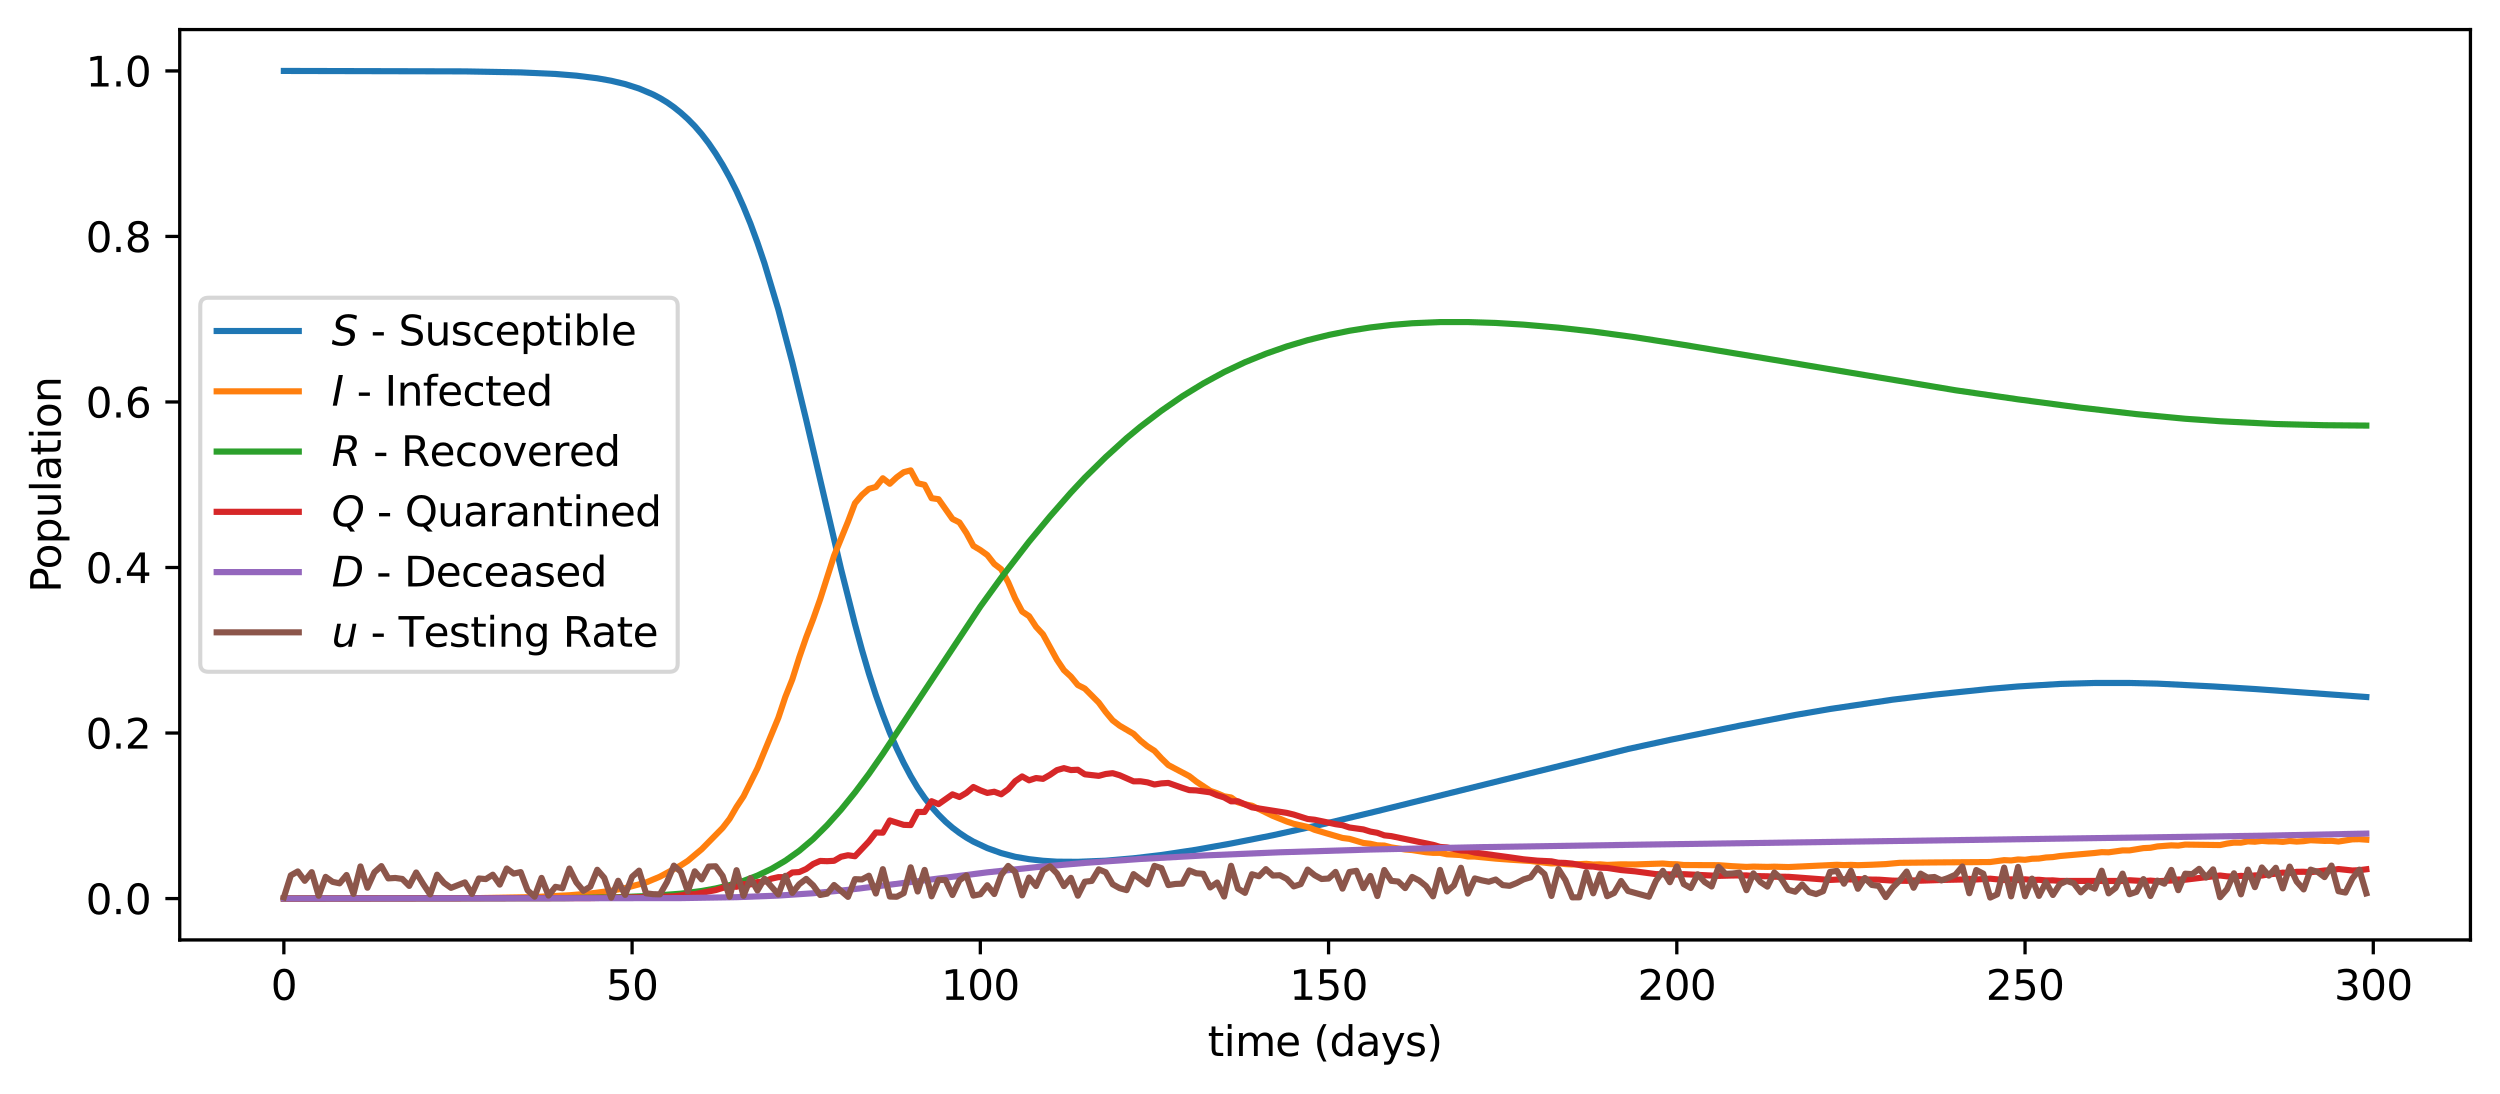 <?xml version="1.0" encoding="utf-8" standalone="no"?>
<!DOCTYPE svg PUBLIC "-//W3C//DTD SVG 1.1//EN"
  "http://www.w3.org/Graphics/SVG/1.1/DTD/svg11.dtd">
<svg xmlns:xlink="http://www.w3.org/1999/xlink" width="608.981pt" height="266.516pt" viewBox="0 0 608.981 266.516" xmlns="http://www.w3.org/2000/svg" version="1.1">
 <defs>
  <style type="text/css">*{stroke-linejoin: round; stroke-linecap: butt}</style>
 </defs>
 <g id="figure_1">
  <g id="patch_1">
   <path d="M 0 266.516 
L 608.981 266.516 
L 608.981 0 
L 0 0 
z
" style="fill: #ffffff"/>
  </g>
  <g id="axes_1">
   <g id="patch_2">
    <path d="M 43.781 228.96 
L 601.781 228.96 
L 601.781 7.2 
L 43.781 7.2 
z
" style="fill: #ffffff"/>
   </g>
   <g id="matplotlib.axis_1">
    <g id="xtick_1">
     <g id="line2d_1">
      <defs>
       <path id="m720623f89d" d="M 0 0 
L 0 3.5 
" style="stroke: #000000; stroke-width: 0.8"/>
      </defs>
      <g>
       <use xlink:href="#m720623f89d" x="69.145" y="228.96" style="stroke: #000000; stroke-width: 0.8"/>
      </g>
     </g>
     <g id="text_1">
      <!-- 0 -->
      <g transform="translate(65.964 243.558) scale(0.1 -0.1)">
       <defs>
        <path id="DejaVuSans-30" d="M 2034 4250 
Q 1547 4250 1301 3770 
Q 1056 3291 1056 2328 
Q 1056 1369 1301 889 
Q 1547 409 2034 409 
Q 2525 409 2770 889 
Q 3016 1369 3016 2328 
Q 3016 3291 2770 3770 
Q 2525 4250 2034 4250 
z
M 2034 4750 
Q 2819 4750 3233 4129 
Q 3647 3509 3647 2328 
Q 3647 1150 3233 529 
Q 2819 -91 2034 -91 
Q 1250 -91 836 529 
Q 422 1150 422 2328 
Q 422 3509 836 4129 
Q 1250 4750 2034 4750 
z
" transform="scale(0.016)"/>
       </defs>
       <use xlink:href="#DejaVuSans-30"/>
      </g>
     </g>
    </g>
    <g id="xtick_2">
     <g id="line2d_2">
      <g>
       <use xlink:href="#m720623f89d" x="153.973" y="228.96" style="stroke: #000000; stroke-width: 0.8"/>
      </g>
     </g>
     <g id="text_2">
      <!-- 50 -->
      <g transform="translate(147.611 243.558) scale(0.1 -0.1)">
       <defs>
        <path id="DejaVuSans-35" d="M 691 4666 
L 3169 4666 
L 3169 4134 
L 1269 4134 
L 1269 2991 
Q 1406 3038 1543 3061 
Q 1681 3084 1819 3084 
Q 2600 3084 3056 2656 
Q 3513 2228 3513 1497 
Q 3513 744 3044 326 
Q 2575 -91 1722 -91 
Q 1428 -91 1123 -41 
Q 819 9 494 109 
L 494 744 
Q 775 591 1075 516 
Q 1375 441 1709 441 
Q 2250 441 2565 725 
Q 2881 1009 2881 1497 
Q 2881 1984 2565 2268 
Q 2250 2553 1709 2553 
Q 1456 2553 1204 2497 
Q 953 2441 691 2322 
L 691 4666 
z
" transform="scale(0.016)"/>
       </defs>
       <use xlink:href="#DejaVuSans-35"/>
       <use xlink:href="#DejaVuSans-30" x="63.623"/>
      </g>
     </g>
    </g>
    <g id="xtick_3">
     <g id="line2d_3">
      <g>
       <use xlink:href="#m720623f89d" x="238.801" y="228.96" style="stroke: #000000; stroke-width: 0.8"/>
      </g>
     </g>
     <g id="text_3">
      <!-- 100 -->
      <g transform="translate(229.258 243.558) scale(0.1 -0.1)">
       <defs>
        <path id="DejaVuSans-31" d="M 794 531 
L 1825 531 
L 1825 4091 
L 703 3866 
L 703 4441 
L 1819 4666 
L 2450 4666 
L 2450 531 
L 3481 531 
L 3481 0 
L 794 0 
L 794 531 
z
" transform="scale(0.016)"/>
       </defs>
       <use xlink:href="#DejaVuSans-31"/>
       <use xlink:href="#DejaVuSans-30" x="63.623"/>
       <use xlink:href="#DejaVuSans-30" x="127.246"/>
      </g>
     </g>
    </g>
    <g id="xtick_4">
     <g id="line2d_4">
      <g>
       <use xlink:href="#m720623f89d" x="323.63" y="228.96" style="stroke: #000000; stroke-width: 0.8"/>
      </g>
     </g>
     <g id="text_4">
      <!-- 150 -->
      <g transform="translate(314.086 243.558) scale(0.1 -0.1)">
       <use xlink:href="#DejaVuSans-31"/>
       <use xlink:href="#DejaVuSans-35" x="63.623"/>
       <use xlink:href="#DejaVuSans-30" x="127.246"/>
      </g>
     </g>
    </g>
    <g id="xtick_5">
     <g id="line2d_5">
      <g>
       <use xlink:href="#m720623f89d" x="408.458" y="228.96" style="stroke: #000000; stroke-width: 0.8"/>
      </g>
     </g>
     <g id="text_5">
      <!-- 200 -->
      <g transform="translate(398.914 243.558) scale(0.1 -0.1)">
       <defs>
        <path id="DejaVuSans-32" d="M 1228 531 
L 3431 531 
L 3431 0 
L 469 0 
L 469 531 
Q 828 903 1448 1529 
Q 2069 2156 2228 2338 
Q 2531 2678 2651 2914 
Q 2772 3150 2772 3378 
Q 2772 3750 2511 3984 
Q 2250 4219 1831 4219 
Q 1534 4219 1204 4116 
Q 875 4013 500 3803 
L 500 4441 
Q 881 4594 1212 4672 
Q 1544 4750 1819 4750 
Q 2544 4750 2975 4387 
Q 3406 4025 3406 3419 
Q 3406 3131 3298 2873 
Q 3191 2616 2906 2266 
Q 2828 2175 2409 1742 
Q 1991 1309 1228 531 
z
" transform="scale(0.016)"/>
       </defs>
       <use xlink:href="#DejaVuSans-32"/>
       <use xlink:href="#DejaVuSans-30" x="63.623"/>
       <use xlink:href="#DejaVuSans-30" x="127.246"/>
      </g>
     </g>
    </g>
    <g id="xtick_6">
     <g id="line2d_6">
      <g>
       <use xlink:href="#m720623f89d" x="493.286" y="228.96" style="stroke: #000000; stroke-width: 0.8"/>
      </g>
     </g>
     <g id="text_6">
      <!-- 250 -->
      <g transform="translate(483.742 243.558) scale(0.1 -0.1)">
       <use xlink:href="#DejaVuSans-32"/>
       <use xlink:href="#DejaVuSans-35" x="63.623"/>
       <use xlink:href="#DejaVuSans-30" x="127.246"/>
      </g>
     </g>
    </g>
    <g id="xtick_7">
     <g id="line2d_7">
      <g>
       <use xlink:href="#m720623f89d" x="578.114" y="228.96" style="stroke: #000000; stroke-width: 0.8"/>
      </g>
     </g>
     <g id="text_7">
      <!-- 300 -->
      <g transform="translate(568.57 243.558) scale(0.1 -0.1)">
       <defs>
        <path id="DejaVuSans-33" d="M 2597 2516 
Q 3050 2419 3304 2112 
Q 3559 1806 3559 1356 
Q 3559 666 3084 287 
Q 2609 -91 1734 -91 
Q 1441 -91 1130 -33 
Q 819 25 488 141 
L 488 750 
Q 750 597 1062 519 
Q 1375 441 1716 441 
Q 2309 441 2620 675 
Q 2931 909 2931 1356 
Q 2931 1769 2642 2001 
Q 2353 2234 1838 2234 
L 1294 2234 
L 1294 2753 
L 1863 2753 
Q 2328 2753 2575 2939 
Q 2822 3125 2822 3475 
Q 2822 3834 2567 4026 
Q 2313 4219 1838 4219 
Q 1578 4219 1281 4162 
Q 984 4106 628 3988 
L 628 4550 
Q 988 4650 1302 4700 
Q 1616 4750 1894 4750 
Q 2613 4750 3031 4423 
Q 3450 4097 3450 3541 
Q 3450 3153 3228 2886 
Q 3006 2619 2597 2516 
z
" transform="scale(0.016)"/>
       </defs>
       <use xlink:href="#DejaVuSans-33"/>
       <use xlink:href="#DejaVuSans-30" x="63.623"/>
       <use xlink:href="#DejaVuSans-30" x="127.246"/>
      </g>
     </g>
    </g>
    <g id="text_8">
     <!-- time (days) -->
     <g transform="translate(294.192 257.237) scale(0.1 -0.1)">
      <defs>
       <path id="DejaVuSans-74" d="M 1172 4494 
L 1172 3500 
L 2356 3500 
L 2356 3053 
L 1172 3053 
L 1172 1153 
Q 1172 725 1289 603 
Q 1406 481 1766 481 
L 2356 481 
L 2356 0 
L 1766 0 
Q 1100 0 847 248 
Q 594 497 594 1153 
L 594 3053 
L 172 3053 
L 172 3500 
L 594 3500 
L 594 4494 
L 1172 4494 
z
" transform="scale(0.016)"/>
       <path id="DejaVuSans-69" d="M 603 3500 
L 1178 3500 
L 1178 0 
L 603 0 
L 603 3500 
z
M 603 4863 
L 1178 4863 
L 1178 4134 
L 603 4134 
L 603 4863 
z
" transform="scale(0.016)"/>
       <path id="DejaVuSans-6d" d="M 3328 2828 
Q 3544 3216 3844 3400 
Q 4144 3584 4550 3584 
Q 5097 3584 5394 3201 
Q 5691 2819 5691 2113 
L 5691 0 
L 5113 0 
L 5113 2094 
Q 5113 2597 4934 2840 
Q 4756 3084 4391 3084 
Q 3944 3084 3684 2787 
Q 3425 2491 3425 1978 
L 3425 0 
L 2847 0 
L 2847 2094 
Q 2847 2600 2669 2842 
Q 2491 3084 2119 3084 
Q 1678 3084 1418 2786 
Q 1159 2488 1159 1978 
L 1159 0 
L 581 0 
L 581 3500 
L 1159 3500 
L 1159 2956 
Q 1356 3278 1631 3431 
Q 1906 3584 2284 3584 
Q 2666 3584 2933 3390 
Q 3200 3197 3328 2828 
z
" transform="scale(0.016)"/>
       <path id="DejaVuSans-65" d="M 3597 1894 
L 3597 1613 
L 953 1613 
Q 991 1019 1311 708 
Q 1631 397 2203 397 
Q 2534 397 2845 478 
Q 3156 559 3463 722 
L 3463 178 
Q 3153 47 2828 -22 
Q 2503 -91 2169 -91 
Q 1331 -91 842 396 
Q 353 884 353 1716 
Q 353 2575 817 3079 
Q 1281 3584 2069 3584 
Q 2775 3584 3186 3129 
Q 3597 2675 3597 1894 
z
M 3022 2063 
Q 3016 2534 2758 2815 
Q 2500 3097 2075 3097 
Q 1594 3097 1305 2825 
Q 1016 2553 972 2059 
L 3022 2063 
z
" transform="scale(0.016)"/>
       <path id="DejaVuSans-20" transform="scale(0.016)"/>
       <path id="DejaVuSans-28" d="M 1984 4856 
Q 1566 4138 1362 3434 
Q 1159 2731 1159 2009 
Q 1159 1288 1364 580 
Q 1569 -128 1984 -844 
L 1484 -844 
Q 1016 -109 783 600 
Q 550 1309 550 2009 
Q 550 2706 781 3412 
Q 1013 4119 1484 4856 
L 1984 4856 
z
" transform="scale(0.016)"/>
       <path id="DejaVuSans-64" d="M 2906 2969 
L 2906 4863 
L 3481 4863 
L 3481 0 
L 2906 0 
L 2906 525 
Q 2725 213 2448 61 
Q 2172 -91 1784 -91 
Q 1150 -91 751 415 
Q 353 922 353 1747 
Q 353 2572 751 3078 
Q 1150 3584 1784 3584 
Q 2172 3584 2448 3432 
Q 2725 3281 2906 2969 
z
M 947 1747 
Q 947 1113 1208 752 
Q 1469 391 1925 391 
Q 2381 391 2643 752 
Q 2906 1113 2906 1747 
Q 2906 2381 2643 2742 
Q 2381 3103 1925 3103 
Q 1469 3103 1208 2742 
Q 947 2381 947 1747 
z
" transform="scale(0.016)"/>
       <path id="DejaVuSans-61" d="M 2194 1759 
Q 1497 1759 1228 1600 
Q 959 1441 959 1056 
Q 959 750 1161 570 
Q 1363 391 1709 391 
Q 2188 391 2477 730 
Q 2766 1069 2766 1631 
L 2766 1759 
L 2194 1759 
z
M 3341 1997 
L 3341 0 
L 2766 0 
L 2766 531 
Q 2569 213 2275 61 
Q 1981 -91 1556 -91 
Q 1019 -91 701 211 
Q 384 513 384 1019 
Q 384 1609 779 1909 
Q 1175 2209 1959 2209 
L 2766 2209 
L 2766 2266 
Q 2766 2663 2505 2880 
Q 2244 3097 1772 3097 
Q 1472 3097 1187 3025 
Q 903 2953 641 2809 
L 641 3341 
Q 956 3463 1253 3523 
Q 1550 3584 1831 3584 
Q 2591 3584 2966 3190 
Q 3341 2797 3341 1997 
z
" transform="scale(0.016)"/>
       <path id="DejaVuSans-79" d="M 2059 -325 
Q 1816 -950 1584 -1140 
Q 1353 -1331 966 -1331 
L 506 -1331 
L 506 -850 
L 844 -850 
Q 1081 -850 1212 -737 
Q 1344 -625 1503 -206 
L 1606 56 
L 191 3500 
L 800 3500 
L 1894 763 
L 2988 3500 
L 3597 3500 
L 2059 -325 
z
" transform="scale(0.016)"/>
       <path id="DejaVuSans-73" d="M 2834 3397 
L 2834 2853 
Q 2591 2978 2328 3040 
Q 2066 3103 1784 3103 
Q 1356 3103 1142 2972 
Q 928 2841 928 2578 
Q 928 2378 1081 2264 
Q 1234 2150 1697 2047 
L 1894 2003 
Q 2506 1872 2764 1633 
Q 3022 1394 3022 966 
Q 3022 478 2636 193 
Q 2250 -91 1575 -91 
Q 1294 -91 989 -36 
Q 684 19 347 128 
L 347 722 
Q 666 556 975 473 
Q 1284 391 1588 391 
Q 1994 391 2212 530 
Q 2431 669 2431 922 
Q 2431 1156 2273 1281 
Q 2116 1406 1581 1522 
L 1381 1569 
Q 847 1681 609 1914 
Q 372 2147 372 2553 
Q 372 3047 722 3315 
Q 1072 3584 1716 3584 
Q 2034 3584 2315 3537 
Q 2597 3491 2834 3397 
z
" transform="scale(0.016)"/>
       <path id="DejaVuSans-29" d="M 513 4856 
L 1013 4856 
Q 1481 4119 1714 3412 
Q 1947 2706 1947 2009 
Q 1947 1309 1714 600 
Q 1481 -109 1013 -844 
L 513 -844 
Q 928 -128 1133 580 
Q 1338 1288 1338 2009 
Q 1338 2731 1133 3434 
Q 928 4138 513 4856 
z
" transform="scale(0.016)"/>
      </defs>
      <use xlink:href="#DejaVuSans-74"/>
      <use xlink:href="#DejaVuSans-69" x="39.209"/>
      <use xlink:href="#DejaVuSans-6d" x="66.992"/>
      <use xlink:href="#DejaVuSans-65" x="164.404"/>
      <use xlink:href="#DejaVuSans-20" x="225.928"/>
      <use xlink:href="#DejaVuSans-28" x="257.715"/>
      <use xlink:href="#DejaVuSans-64" x="296.729"/>
      <use xlink:href="#DejaVuSans-61" x="360.205"/>
      <use xlink:href="#DejaVuSans-79" x="421.484"/>
      <use xlink:href="#DejaVuSans-73" x="480.664"/>
      <use xlink:href="#DejaVuSans-29" x="532.764"/>
     </g>
    </g>
   </g>
   <g id="matplotlib.axis_2">
    <g id="ytick_1">
     <g id="line2d_8">
      <defs>
       <path id="me9753eeb83" d="M 0 0 
L -3.5 0 
" style="stroke: #000000; stroke-width: 0.8"/>
      </defs>
      <g>
       <use xlink:href="#me9753eeb83" x="43.781" y="218.88" style="stroke: #000000; stroke-width: 0.8"/>
      </g>
     </g>
     <g id="text_9">
      <!-- 0.0 -->
      <g transform="translate(20.878 222.679) scale(0.1 -0.1)">
       <defs>
        <path id="DejaVuSans-2e" d="M 684 794 
L 1344 794 
L 1344 0 
L 684 0 
L 684 794 
z
" transform="scale(0.016)"/>
       </defs>
       <use xlink:href="#DejaVuSans-30"/>
       <use xlink:href="#DejaVuSans-2e" x="63.623"/>
       <use xlink:href="#DejaVuSans-30" x="95.41"/>
      </g>
     </g>
    </g>
    <g id="ytick_2">
     <g id="line2d_9">
      <g>
       <use xlink:href="#me9753eeb83" x="43.781" y="178.56" style="stroke: #000000; stroke-width: 0.8"/>
      </g>
     </g>
     <g id="text_10">
      <!-- 0.2 -->
      <g transform="translate(20.878 182.359) scale(0.1 -0.1)">
       <use xlink:href="#DejaVuSans-30"/>
       <use xlink:href="#DejaVuSans-2e" x="63.623"/>
       <use xlink:href="#DejaVuSans-32" x="95.41"/>
      </g>
     </g>
    </g>
    <g id="ytick_3">
     <g id="line2d_10">
      <g>
       <use xlink:href="#me9753eeb83" x="43.781" y="138.239" style="stroke: #000000; stroke-width: 0.8"/>
      </g>
     </g>
     <g id="text_11">
      <!-- 0.4 -->
      <g transform="translate(20.878 142.038) scale(0.1 -0.1)">
       <defs>
        <path id="DejaVuSans-34" d="M 2419 4116 
L 825 1625 
L 2419 1625 
L 2419 4116 
z
M 2253 4666 
L 3047 4666 
L 3047 1625 
L 3713 1625 
L 3713 1100 
L 3047 1100 
L 3047 0 
L 2419 0 
L 2419 1100 
L 313 1100 
L 313 1709 
L 2253 4666 
z
" transform="scale(0.016)"/>
       </defs>
       <use xlink:href="#DejaVuSans-30"/>
       <use xlink:href="#DejaVuSans-2e" x="63.623"/>
       <use xlink:href="#DejaVuSans-34" x="95.41"/>
      </g>
     </g>
    </g>
    <g id="ytick_4">
     <g id="line2d_11">
      <g>
       <use xlink:href="#me9753eeb83" x="43.781" y="97.919" style="stroke: #000000; stroke-width: 0.8"/>
      </g>
     </g>
     <g id="text_12">
      <!-- 0.6 -->
      <g transform="translate(20.878 101.718) scale(0.1 -0.1)">
       <defs>
        <path id="DejaVuSans-36" d="M 2113 2584 
Q 1688 2584 1439 2293 
Q 1191 2003 1191 1497 
Q 1191 994 1439 701 
Q 1688 409 2113 409 
Q 2538 409 2786 701 
Q 3034 994 3034 1497 
Q 3034 2003 2786 2293 
Q 2538 2584 2113 2584 
z
M 3366 4563 
L 3366 3988 
Q 3128 4100 2886 4159 
Q 2644 4219 2406 4219 
Q 1781 4219 1451 3797 
Q 1122 3375 1075 2522 
Q 1259 2794 1537 2939 
Q 1816 3084 2150 3084 
Q 2853 3084 3261 2657 
Q 3669 2231 3669 1497 
Q 3669 778 3244 343 
Q 2819 -91 2113 -91 
Q 1303 -91 875 529 
Q 447 1150 447 2328 
Q 447 3434 972 4092 
Q 1497 4750 2381 4750 
Q 2619 4750 2861 4703 
Q 3103 4656 3366 4563 
z
" transform="scale(0.016)"/>
       </defs>
       <use xlink:href="#DejaVuSans-30"/>
       <use xlink:href="#DejaVuSans-2e" x="63.623"/>
       <use xlink:href="#DejaVuSans-36" x="95.41"/>
      </g>
     </g>
    </g>
    <g id="ytick_5">
     <g id="line2d_12">
      <g>
       <use xlink:href="#me9753eeb83" x="43.781" y="57.598" style="stroke: #000000; stroke-width: 0.8"/>
      </g>
     </g>
     <g id="text_13">
      <!-- 0.8 -->
      <g transform="translate(20.878 61.398) scale(0.1 -0.1)">
       <defs>
        <path id="DejaVuSans-38" d="M 2034 2216 
Q 1584 2216 1326 1975 
Q 1069 1734 1069 1313 
Q 1069 891 1326 650 
Q 1584 409 2034 409 
Q 2484 409 2743 651 
Q 3003 894 3003 1313 
Q 3003 1734 2745 1975 
Q 2488 2216 2034 2216 
z
M 1403 2484 
Q 997 2584 770 2862 
Q 544 3141 544 3541 
Q 544 4100 942 4425 
Q 1341 4750 2034 4750 
Q 2731 4750 3128 4425 
Q 3525 4100 3525 3541 
Q 3525 3141 3298 2862 
Q 3072 2584 2669 2484 
Q 3125 2378 3379 2068 
Q 3634 1759 3634 1313 
Q 3634 634 3220 271 
Q 2806 -91 2034 -91 
Q 1263 -91 848 271 
Q 434 634 434 1313 
Q 434 1759 690 2068 
Q 947 2378 1403 2484 
z
M 1172 3481 
Q 1172 3119 1398 2916 
Q 1625 2713 2034 2713 
Q 2441 2713 2670 2916 
Q 2900 3119 2900 3481 
Q 2900 3844 2670 4047 
Q 2441 4250 2034 4250 
Q 1625 4250 1398 4047 
Q 1172 3844 1172 3481 
z
" transform="scale(0.016)"/>
       </defs>
       <use xlink:href="#DejaVuSans-30"/>
       <use xlink:href="#DejaVuSans-2e" x="63.623"/>
       <use xlink:href="#DejaVuSans-38" x="95.41"/>
      </g>
     </g>
    </g>
    <g id="ytick_6">
     <g id="line2d_13">
      <g>
       <use xlink:href="#me9753eeb83" x="43.781" y="17.278" style="stroke: #000000; stroke-width: 0.8"/>
      </g>
     </g>
     <g id="text_14">
      <!-- 1.0 -->
      <g transform="translate(20.878 21.077) scale(0.1 -0.1)">
       <use xlink:href="#DejaVuSans-31"/>
       <use xlink:href="#DejaVuSans-2e" x="63.623"/>
       <use xlink:href="#DejaVuSans-30" x="95.41"/>
      </g>
     </g>
    </g>
    <g id="text_15">
     <!-- Population -->
     <g transform="translate(14.798 144.346) rotate(-90) scale(0.1 -0.1)">
      <defs>
       <path id="DejaVuSans-50" d="M 1259 4147 
L 1259 2394 
L 2053 2394 
Q 2494 2394 2734 2622 
Q 2975 2850 2975 3272 
Q 2975 3691 2734 3919 
Q 2494 4147 2053 4147 
L 1259 4147 
z
M 628 4666 
L 2053 4666 
Q 2838 4666 3239 4311 
Q 3641 3956 3641 3272 
Q 3641 2581 3239 2228 
Q 2838 1875 2053 1875 
L 1259 1875 
L 1259 0 
L 628 0 
L 628 4666 
z
" transform="scale(0.016)"/>
       <path id="DejaVuSans-6f" d="M 1959 3097 
Q 1497 3097 1228 2736 
Q 959 2375 959 1747 
Q 959 1119 1226 758 
Q 1494 397 1959 397 
Q 2419 397 2687 759 
Q 2956 1122 2956 1747 
Q 2956 2369 2687 2733 
Q 2419 3097 1959 3097 
z
M 1959 3584 
Q 2709 3584 3137 3096 
Q 3566 2609 3566 1747 
Q 3566 888 3137 398 
Q 2709 -91 1959 -91 
Q 1206 -91 779 398 
Q 353 888 353 1747 
Q 353 2609 779 3096 
Q 1206 3584 1959 3584 
z
" transform="scale(0.016)"/>
       <path id="DejaVuSans-70" d="M 1159 525 
L 1159 -1331 
L 581 -1331 
L 581 3500 
L 1159 3500 
L 1159 2969 
Q 1341 3281 1617 3432 
Q 1894 3584 2278 3584 
Q 2916 3584 3314 3078 
Q 3713 2572 3713 1747 
Q 3713 922 3314 415 
Q 2916 -91 2278 -91 
Q 1894 -91 1617 61 
Q 1341 213 1159 525 
z
M 3116 1747 
Q 3116 2381 2855 2742 
Q 2594 3103 2138 3103 
Q 1681 3103 1420 2742 
Q 1159 2381 1159 1747 
Q 1159 1113 1420 752 
Q 1681 391 2138 391 
Q 2594 391 2855 752 
Q 3116 1113 3116 1747 
z
" transform="scale(0.016)"/>
       <path id="DejaVuSans-75" d="M 544 1381 
L 544 3500 
L 1119 3500 
L 1119 1403 
Q 1119 906 1312 657 
Q 1506 409 1894 409 
Q 2359 409 2629 706 
Q 2900 1003 2900 1516 
L 2900 3500 
L 3475 3500 
L 3475 0 
L 2900 0 
L 2900 538 
Q 2691 219 2414 64 
Q 2138 -91 1772 -91 
Q 1169 -91 856 284 
Q 544 659 544 1381 
z
M 1991 3584 
L 1991 3584 
z
" transform="scale(0.016)"/>
       <path id="DejaVuSans-6c" d="M 603 4863 
L 1178 4863 
L 1178 0 
L 603 0 
L 603 4863 
z
" transform="scale(0.016)"/>
       <path id="DejaVuSans-6e" d="M 3513 2113 
L 3513 0 
L 2938 0 
L 2938 2094 
Q 2938 2591 2744 2837 
Q 2550 3084 2163 3084 
Q 1697 3084 1428 2787 
Q 1159 2491 1159 1978 
L 1159 0 
L 581 0 
L 581 3500 
L 1159 3500 
L 1159 2956 
Q 1366 3272 1645 3428 
Q 1925 3584 2291 3584 
Q 2894 3584 3203 3211 
Q 3513 2838 3513 2113 
z
" transform="scale(0.016)"/>
      </defs>
      <use xlink:href="#DejaVuSans-50"/>
      <use xlink:href="#DejaVuSans-6f" x="56.678"/>
      <use xlink:href="#DejaVuSans-70" x="117.859"/>
      <use xlink:href="#DejaVuSans-75" x="181.336"/>
      <use xlink:href="#DejaVuSans-6c" x="244.715"/>
      <use xlink:href="#DejaVuSans-61" x="272.498"/>
      <use xlink:href="#DejaVuSans-74" x="333.777"/>
      <use xlink:href="#DejaVuSans-69" x="372.986"/>
      <use xlink:href="#DejaVuSans-6f" x="400.77"/>
      <use xlink:href="#DejaVuSans-6e" x="461.951"/>
     </g>
    </g>
   </g>
   <g id="line2d_14">
    <path d="M 69.145 17.28 
L 113.256 17.389 
L 126.828 17.637 
L 135.311 18.017 
L 140.401 18.43 
L 145.49 19.066 
L 148.883 19.673 
L 152.277 20.481 
L 155.67 21.568 
L 159.063 23 
L 160.759 23.885 
L 162.456 24.913 
L 164.152 26.106 
L 165.849 27.471 
L 167.546 29.001 
L 169.242 30.724 
L 170.939 32.7 
L 172.635 34.914 
L 174.332 37.406 
L 176.028 40.163 
L 177.725 43.201 
L 179.422 46.568 
L 181.118 50.367 
L 182.815 54.506 
L 184.511 59.117 
L 186.208 64.119 
L 189.601 75.406 
L 192.994 88.272 
L 196.387 102.288 
L 204.87 138.605 
L 208.263 152.038 
L 209.96 158.294 
L 211.656 164.063 
L 213.353 169.338 
L 215.049 174.102 
L 216.746 178.473 
L 218.443 182.335 
L 220.139 185.853 
L 221.836 189.041 
L 223.532 191.901 
L 225.229 194.368 
L 226.925 196.565 
L 228.622 198.458 
L 230.318 200.149 
L 232.015 201.62 
L 233.712 202.897 
L 235.408 204.032 
L 237.105 205.012 
L 240.498 206.592 
L 243.891 207.806 
L 247.284 208.704 
L 250.677 209.288 
L 254.07 209.678 
L 257.464 209.897 
L 262.553 209.933 
L 269.339 209.659 
L 276.126 209.069 
L 282.912 208.274 
L 291.395 206.991 
L 299.878 205.471 
L 310.057 203.464 
L 321.933 200.841 
L 335.505 197.577 
L 396.582 182.452 
L 406.761 180.235 
L 423.727 176.775 
L 437.299 174.163 
L 445.782 172.706 
L 461.051 170.432 
L 471.231 169.207 
L 484.803 167.796 
L 491.589 167.219 
L 501.769 166.604 
L 510.252 166.367 
L 518.734 166.364 
L 525.521 166.525 
L 539.093 167.211 
L 549.273 167.843 
L 576.418 169.784 
L 576.418 169.784 
" clip-path="url(#p40bdeb6808)" style="fill: none; stroke: #1f77b4; stroke-width: 1.5; stroke-linecap: square"/>
   </g>
   <g id="line2d_15">
    <path d="M 69.145 218.878 
L 116.649 218.76 
L 130.221 218.507 
L 138.704 218.078 
L 143.794 217.643 
L 148.883 216.992 
L 152.277 216.322 
L 157.366 214.961 
L 160.759 213.544 
L 165.849 210.792 
L 167.546 209.696 
L 170.939 206.847 
L 176.028 201.666 
L 177.725 199.464 
L 179.422 196.549 
L 181.118 193.988 
L 184.511 187.146 
L 189.601 174.853 
L 191.298 169.773 
L 192.994 165.514 
L 194.691 160.138 
L 196.387 155.237 
L 198.084 150.787 
L 199.78 145.986 
L 203.173 135.36 
L 206.567 127.063 
L 208.263 122.58 
L 209.96 120.569 
L 211.656 119.093 
L 213.353 118.616 
L 215.049 116.504 
L 216.746 117.842 
L 218.443 116.26 
L 220.139 115.02 
L 221.836 114.58 
L 223.532 117.721 
L 225.229 118.101 
L 226.925 121.351 
L 228.622 121.601 
L 232.015 126.413 
L 233.712 127.261 
L 235.408 129.843 
L 237.105 132.975 
L 238.801 133.99 
L 240.498 135.206 
L 242.194 137.372 
L 243.891 138.67 
L 245.588 141.83 
L 247.284 145.753 
L 248.981 148.965 
L 250.677 150.089 
L 252.374 152.689 
L 254.07 154.532 
L 257.464 160.715 
L 259.16 163.243 
L 260.857 164.81 
L 262.553 166.872 
L 264.25 167.735 
L 267.643 171.142 
L 269.339 173.443 
L 271.036 175.471 
L 272.733 176.771 
L 276.126 178.759 
L 277.822 180.436 
L 279.519 181.807 
L 281.215 182.886 
L 282.912 184.726 
L 284.609 186.373 
L 289.698 189.056 
L 291.395 190.381 
L 294.788 192.63 
L 296.485 193.235 
L 298.181 193.97 
L 299.878 194.256 
L 301.574 195.444 
L 303.271 195.922 
L 304.967 196.265 
L 310.057 198.747 
L 313.45 200.113 
L 315.147 200.671 
L 318.54 201.446 
L 320.236 202.141 
L 323.63 203.137 
L 327.023 204.12 
L 328.719 204.339 
L 332.112 205.343 
L 333.809 205.537 
L 335.505 205.917 
L 337.202 205.968 
L 338.899 206.419 
L 342.292 206.932 
L 343.988 207.073 
L 347.381 207.599 
L 349.078 207.745 
L 350.775 207.747 
L 352.471 208.099 
L 355.864 208.286 
L 357.561 208.636 
L 359.257 208.65 
L 364.347 209.155 
L 367.74 209.408 
L 372.83 209.731 
L 376.223 210.142 
L 377.92 210.321 
L 379.616 210.265 
L 381.313 210.485 
L 383.009 210.584 
L 386.402 210.423 
L 388.099 210.593 
L 389.796 210.545 
L 391.492 210.685 
L 394.885 210.547 
L 398.278 210.568 
L 405.065 210.35 
L 406.761 210.498 
L 408.458 210.527 
L 410.154 210.711 
L 418.637 210.755 
L 422.03 210.999 
L 425.423 211.173 
L 427.12 211.097 
L 430.513 211.168 
L 432.21 211.117 
L 435.603 211.21 
L 447.479 210.655 
L 449.175 210.732 
L 450.872 210.681 
L 452.568 210.754 
L 455.962 210.646 
L 459.355 210.487 
L 462.748 210.175 
L 471.231 210.084 
L 484.803 209.983 
L 488.196 209.521 
L 489.893 209.599 
L 491.589 209.354 
L 493.286 209.439 
L 494.983 209.189 
L 496.679 209.136 
L 498.376 208.879 
L 500.072 208.78 
L 501.769 208.523 
L 510.252 207.78 
L 511.948 207.579 
L 513.645 207.618 
L 517.038 207.151 
L 518.734 207.15 
L 522.128 206.595 
L 523.824 206.514 
L 525.521 206.182 
L 528.914 205.924 
L 530.61 205.986 
L 532.307 205.734 
L 540.79 205.851 
L 542.486 205.492 
L 544.183 205.255 
L 545.879 205.276 
L 547.576 204.953 
L 549.273 205.039 
L 550.969 204.833 
L 552.666 204.96 
L 554.362 204.951 
L 556.059 205.075 
L 557.755 204.857 
L 559.452 205.005 
L 561.149 204.902 
L 562.845 204.668 
L 566.238 204.837 
L 567.935 204.817 
L 569.631 204.993 
L 573.024 204.458 
L 574.721 204.42 
L 576.418 204.537 
L 576.418 204.537 
" clip-path="url(#p40bdeb6808)" style="fill: none; stroke: #ff7f0e; stroke-width: 1.5; stroke-linecap: square"/>
   </g>
   <g id="line2d_16">
    <path d="M 69.145 218.88 
L 137.007 218.779 
L 150.58 218.556 
L 159.063 218.209 
L 165.849 217.688 
L 170.939 217.034 
L 174.332 216.42 
L 177.725 215.609 
L 181.118 214.577 
L 184.511 213.278 
L 187.904 211.662 
L 191.298 209.664 
L 194.691 207.25 
L 198.084 204.379 
L 201.477 201.009 
L 204.87 197.228 
L 208.263 193.038 
L 211.656 188.517 
L 215.049 183.632 
L 220.139 175.936 
L 238.801 147.751 
L 243.891 140.728 
L 250.677 131.937 
L 255.767 125.793 
L 260.857 119.988 
L 264.25 116.358 
L 269.339 111.347 
L 274.429 106.727 
L 277.822 103.917 
L 282.912 100.046 
L 288.002 96.53 
L 293.091 93.412 
L 298.181 90.637 
L 303.271 88.233 
L 308.36 86.169 
L 313.45 84.383 
L 318.54 82.863 
L 323.63 81.604 
L 328.719 80.574 
L 333.809 79.762 
L 338.899 79.159 
L 343.988 78.743 
L 350.775 78.458 
L 357.561 78.451 
L 364.347 78.667 
L 371.133 79.078 
L 379.616 79.815 
L 388.099 80.763 
L 398.278 82.146 
L 410.154 84.01 
L 432.21 87.671 
L 476.32 95.063 
L 491.589 97.284 
L 506.858 99.313 
L 520.431 100.879 
L 532.307 102.008 
L 540.79 102.611 
L 554.362 103.285 
L 566.238 103.579 
L 576.418 103.669 
L 576.418 103.669 
" clip-path="url(#p40bdeb6808)" style="fill: none; stroke: #2ca02c; stroke-width: 1.5; stroke-linecap: square"/>
   </g>
   <g id="line2d_17">
    <path d="M 69.145 218.88 
L 143.794 218.77 
L 155.67 218.574 
L 159.063 218.462 
L 164.152 218.34 
L 167.546 217.848 
L 169.242 217.811 
L 174.332 216.817 
L 176.028 216.302 
L 177.725 215.937 
L 179.422 216.016 
L 181.118 215.368 
L 182.815 215.431 
L 184.511 214.872 
L 186.208 214.727 
L 187.904 214.038 
L 189.601 213.669 
L 191.298 213.664 
L 192.994 212.532 
L 194.691 212.427 
L 196.387 211.675 
L 198.084 210.459 
L 199.78 209.719 
L 201.477 209.78 
L 203.173 209.686 
L 204.87 208.697 
L 206.567 208.326 
L 208.263 208.574 
L 211.656 204.968 
L 213.353 202.785 
L 215.049 202.834 
L 216.746 199.859 
L 220.139 200.928 
L 221.836 200.986 
L 223.532 197.786 
L 225.229 197.789 
L 226.925 195.17 
L 228.622 195.879 
L 232.015 193.498 
L 233.712 194.141 
L 235.408 193.137 
L 237.105 191.707 
L 238.801 192.515 
L 240.498 193.15 
L 242.194 192.86 
L 243.891 193.481 
L 245.588 192.245 
L 247.284 190.301 
L 248.981 189.131 
L 250.677 190.082 
L 252.374 189.521 
L 254.07 189.723 
L 255.767 188.749 
L 257.464 187.596 
L 259.16 187.113 
L 260.857 187.578 
L 262.553 187.51 
L 264.25 188.616 
L 267.643 188.995 
L 269.339 188.538 
L 271.036 188.338 
L 272.733 188.843 
L 276.126 190.33 
L 277.822 190.316 
L 279.519 190.581 
L 281.215 191.103 
L 282.912 190.822 
L 284.609 190.718 
L 288.002 191.914 
L 289.698 192.468 
L 291.395 192.538 
L 294.788 193.002 
L 296.485 193.711 
L 298.181 194.246 
L 299.878 195.195 
L 301.574 195.192 
L 304.967 196.667 
L 313.45 198.011 
L 315.147 198.421 
L 318.54 199.496 
L 320.236 199.681 
L 323.63 200.388 
L 325.326 200.765 
L 327.023 201.015 
L 328.719 201.571 
L 332.112 202.043 
L 333.809 202.563 
L 335.505 202.868 
L 337.202 203.485 
L 338.899 203.671 
L 349.078 205.794 
L 350.775 206.301 
L 352.471 206.432 
L 355.864 207.171 
L 357.561 207.257 
L 359.257 207.672 
L 367.74 208.83 
L 371.133 209.321 
L 374.526 209.648 
L 377.92 209.811 
L 379.616 210.156 
L 381.313 210.207 
L 383.009 210.375 
L 386.402 211.034 
L 388.099 211.086 
L 389.796 211.353 
L 391.492 211.417 
L 394.885 211.938 
L 398.278 212.251 
L 403.368 212.931 
L 408.458 213.026 
L 410.154 212.942 
L 418.637 213.358 
L 422.03 213.265 
L 425.423 213.244 
L 427.12 213.397 
L 430.513 213.457 
L 432.21 213.568 
L 435.603 213.578 
L 445.782 214.346 
L 449.175 214.179 
L 450.872 214.225 
L 452.568 214.141 
L 454.265 214.239 
L 457.658 214.28 
L 461.051 214.514 
L 464.444 214.564 
L 466.141 214.457 
L 467.837 214.524 
L 472.927 214.352 
L 478.017 214.241 
L 479.713 214.088 
L 481.41 214.228 
L 484.803 214.037 
L 488.196 214.369 
L 489.893 214.205 
L 491.589 214.372 
L 493.286 214.192 
L 494.983 214.358 
L 496.679 214.31 
L 498.376 214.466 
L 500.072 214.45 
L 501.769 214.588 
L 517.038 214.597 
L 518.734 214.42 
L 522.128 214.622 
L 523.824 214.508 
L 525.521 214.649 
L 528.914 214.495 
L 530.61 214.227 
L 532.307 214.287 
L 540.79 213.264 
L 542.486 213.473 
L 544.183 213.542 
L 545.879 213.346 
L 547.576 213.503 
L 549.273 213.237 
L 550.969 213.277 
L 552.666 212.98 
L 554.362 212.835 
L 556.059 212.566 
L 557.755 212.655 
L 559.452 212.369 
L 561.149 212.351 
L 562.845 212.464 
L 566.238 212.049 
L 567.935 211.965 
L 569.631 211.688 
L 573.024 212.045 
L 574.721 211.974 
L 576.418 211.753 
L 576.418 211.753 
" clip-path="url(#p40bdeb6808)" style="fill: none; stroke: #d62728; stroke-width: 1.5; stroke-linecap: square"/>
   </g>
   <g id="line2d_18">
    <path d="M 69.145 218.88 
L 165.849 218.771 
L 179.422 218.546 
L 189.601 218.158 
L 198.084 217.589 
L 206.567 216.762 
L 216.746 215.506 
L 240.498 212.495 
L 252.374 211.236 
L 264.25 210.198 
L 277.822 209.238 
L 293.091 208.392 
L 311.754 207.611 
L 333.809 206.94 
L 360.954 206.352 
L 399.975 205.745 
L 550.969 203.575 
L 576.418 203.056 
L 576.418 203.056 
" clip-path="url(#p40bdeb6808)" style="fill: none; stroke: #9467bd; stroke-width: 1.5; stroke-linecap: square"/>
   </g>
   <g id="line2d_19">
    <path d="M 69.145 218.596 
L 70.841 213.229 
L 72.538 212.277 
L 74.235 214.556 
L 75.931 212.452 
L 77.628 218.192 
L 79.324 213.603 
L 81.021 214.814 
L 82.717 215.174 
L 84.414 213.148 
L 86.111 217.751 
L 87.807 211.055 
L 89.504 216.239 
L 91.2 212.487 
L 92.897 210.976 
L 94.593 213.971 
L 96.29 213.865 
L 97.986 214.103 
L 99.683 215.798 
L 101.38 212.533 
L 103.076 215.313 
L 104.773 217.873 
L 106.469 213.068 
L 108.166 215.072 
L 109.862 216.277 
L 113.256 214.943 
L 114.952 217.757 
L 116.649 213.988 
L 118.345 214.139 
L 120.042 213.071 
L 121.738 215.48 
L 123.435 211.564 
L 125.132 212.8 
L 126.828 212.437 
L 128.525 216.885 
L 130.221 218.421 
L 131.918 213.852 
L 133.614 218.149 
L 135.311 216.023 
L 137.007 216.36 
L 138.704 211.572 
L 140.401 214.951 
L 142.097 216.991 
L 143.794 215.977 
L 145.49 211.871 
L 147.187 213.829 
L 148.883 218.663 
L 150.58 214.554 
L 152.277 217.991 
L 153.973 213.573 
L 155.67 212.083 
L 157.366 217.597 
L 159.063 217.812 
L 160.759 217.857 
L 162.456 214.888 
L 164.152 210.862 
L 165.849 212.35 
L 167.546 217.126 
L 169.242 212.248 
L 170.939 214.207 
L 172.635 211.083 
L 174.332 211.019 
L 176.028 213.363 
L 177.725 218.447 
L 179.422 211.977 
L 181.118 218.218 
L 182.815 213.914 
L 184.511 216.916 
L 186.208 214.035 
L 189.601 217.879 
L 191.298 213.353 
L 192.994 217.502 
L 194.691 215.388 
L 196.387 214.093 
L 198.084 215.668 
L 199.78 218.009 
L 201.477 217.679 
L 203.173 215.582 
L 206.567 218.475 
L 208.263 214.158 
L 209.96 214.223 
L 211.656 213.317 
L 213.353 217.652 
L 215.049 211.726 
L 216.746 218.391 
L 218.443 218.442 
L 220.139 217.564 
L 221.836 211.277 
L 223.532 217.162 
L 225.229 211.911 
L 226.925 218.336 
L 228.622 214.33 
L 230.318 214.372 
L 232.015 218.012 
L 233.712 214.438 
L 235.408 213.253 
L 237.105 218.161 
L 238.801 217.822 
L 240.498 215.638 
L 242.194 217.777 
L 243.891 213.158 
L 245.588 210.935 
L 247.284 212.424 
L 248.981 218.105 
L 250.677 213.777 
L 252.374 215.828 
L 254.07 212.085 
L 255.767 211.031 
L 257.464 212.759 
L 259.16 215.847 
L 260.857 213.842 
L 262.553 218.179 
L 264.25 214.775 
L 265.946 214.589 
L 267.643 211.773 
L 269.339 212.474 
L 271.036 215.407 
L 272.733 216.348 
L 274.429 216.827 
L 276.126 212.928 
L 279.519 215.412 
L 281.215 210.929 
L 282.912 211.474 
L 284.609 215.598 
L 286.305 215.321 
L 288.002 215.253 
L 289.698 212.035 
L 291.395 212.721 
L 293.091 212.857 
L 294.788 216.177 
L 296.485 214.976 
L 298.181 218.384 
L 299.878 210.907 
L 301.574 216.46 
L 303.271 217.492 
L 304.967 212.957 
L 306.664 213.445 
L 308.36 211.718 
L 310.057 213.275 
L 311.754 213.198 
L 313.45 214.091 
L 315.147 215.915 
L 316.843 215.365 
L 318.54 211.826 
L 320.236 213.196 
L 321.933 214.116 
L 323.63 214.005 
L 325.326 212.391 
L 327.023 216.466 
L 328.719 212.408 
L 330.416 212.124 
L 332.112 216.336 
L 333.809 213.384 
L 335.505 218.265 
L 337.202 211.934 
L 338.899 214.565 
L 340.595 214.735 
L 342.292 216.332 
L 343.988 213.615 
L 345.685 214.479 
L 347.381 215.854 
L 349.078 218.338 
L 350.775 211.912 
L 352.471 217.146 
L 354.168 215.661 
L 355.864 211.38 
L 357.561 217.67 
L 359.257 213.978 
L 360.954 214.443 
L 362.651 214.792 
L 364.347 214.243 
L 366.044 215.602 
L 367.74 215.782 
L 369.437 215.102 
L 371.133 214.215 
L 372.83 213.699 
L 374.526 211.415 
L 376.223 212.905 
L 377.92 218.238 
L 379.616 211.702 
L 381.313 214.372 
L 383.009 218.593 
L 384.706 218.572 
L 386.402 212.454 
L 388.099 217.6 
L 389.796 212.971 
L 391.492 218.307 
L 393.189 217.524 
L 394.885 214.603 
L 396.582 217.034 
L 401.671 218.439 
L 403.368 214.59 
L 405.065 212.141 
L 406.761 214.899 
L 408.458 211.065 
L 410.154 215.368 
L 411.851 216.306 
L 413.547 212.99 
L 415.244 214.856 
L 416.941 215.942 
L 418.637 211.163 
L 420.334 212.868 
L 422.03 212.788 
L 423.727 212.58 
L 425.423 216.835 
L 427.12 212.754 
L 428.817 214.853 
L 430.513 215.97 
L 432.21 212.537 
L 433.906 214.086 
L 435.603 216.75 
L 437.299 217.215 
L 438.996 215.439 
L 440.692 217.301 
L 442.389 217.79 
L 444.086 217.09 
L 445.782 212.39 
L 447.479 212.141 
L 449.175 215.258 
L 450.872 212.109 
L 452.568 216.497 
L 454.265 213.869 
L 455.962 215.566 
L 457.658 215.812 
L 459.355 218.524 
L 461.051 216.194 
L 462.748 214.477 
L 464.444 212.314 
L 466.141 216.245 
L 467.837 212.813 
L 469.534 213.768 
L 471.231 213.632 
L 472.927 214.456 
L 474.624 213.837 
L 476.32 213.077 
L 478.017 211.077 
L 479.713 217.579 
L 481.41 211.935 
L 483.107 212.81 
L 484.803 218.638 
L 486.5 217.855 
L 488.196 211.358 
L 489.893 218.34 
L 491.589 211.176 
L 493.286 218.309 
L 494.983 214.036 
L 496.679 218.228 
L 498.376 214.895 
L 500.072 218.009 
L 501.769 215.373 
L 503.465 214.59 
L 505.162 215.159 
L 506.858 217.365 
L 508.555 215.765 
L 510.252 216.471 
L 511.948 212.103 
L 513.645 217.609 
L 515.341 216.295 
L 517.038 212.813 
L 518.734 217.821 
L 520.431 217.247 
L 522.128 214.147 
L 523.824 218.255 
L 525.521 214.514 
L 527.217 215.26 
L 528.914 211.905 
L 530.61 216.839 
L 532.307 212.825 
L 534.004 212.942 
L 535.7 211.643 
L 537.397 213.74 
L 539.093 211.779 
L 540.79 218.546 
L 542.486 216.588 
L 544.183 212.729 
L 545.879 217.851 
L 547.576 211.834 
L 549.273 216.099 
L 550.969 211.311 
L 552.666 213.29 
L 554.362 211.39 
L 556.059 216.398 
L 557.755 211.102 
L 559.452 214.744 
L 561.149 216.651 
L 562.845 211.839 
L 564.542 212.384 
L 566.238 213.653 
L 567.935 210.848 
L 569.631 217.087 
L 571.328 217.424 
L 573.024 213.969 
L 574.721 211.842 
L 576.418 217.614 
L 576.418 217.614 
" clip-path="url(#p40bdeb6808)" style="fill: none; stroke: #8c564b; stroke-width: 1.5; stroke-linecap: square"/>
   </g>
   <g id="patch_3">
    <path d="M 43.781 228.96 
L 43.781 7.2 
" style="fill: none; stroke: #000000; stroke-width: 0.8; stroke-linejoin: miter; stroke-linecap: square"/>
   </g>
   <g id="patch_4">
    <path d="M 601.781 228.96 
L 601.781 7.2 
" style="fill: none; stroke: #000000; stroke-width: 0.8; stroke-linejoin: miter; stroke-linecap: square"/>
   </g>
   <g id="patch_5">
    <path d="M 43.781 228.96 
L 601.781 228.96 
" style="fill: none; stroke: #000000; stroke-width: 0.8; stroke-linejoin: miter; stroke-linecap: square"/>
   </g>
   <g id="patch_6">
    <path d="M 43.781 7.2 
L 601.781 7.2 
" style="fill: none; stroke: #000000; stroke-width: 0.8; stroke-linejoin: miter; stroke-linecap: square"/>
   </g>
   <g id="legend_1">
    <g id="patch_7">
     <path d="M 50.781 163.636 
L 163.081 163.636 
Q 165.081 163.636 165.081 161.636 
L 165.081 74.524 
Q 165.081 72.524 163.081 72.524 
L 50.781 72.524 
Q 48.781 72.524 48.781 74.524 
L 48.781 161.636 
Q 48.781 163.636 50.781 163.636 
z
" style="fill: #ffffff; opacity: 0.8; stroke: #cccccc; stroke-linejoin: miter"/>
    </g>
    <g id="line2d_20">
     <path d="M 52.781 80.624 
L 62.781 80.624 
L 72.781 80.624 
" style="fill: none; stroke: #1f77b4; stroke-width: 1.5; stroke-linecap: square"/>
    </g>
    <g id="text_16">
     <!-- $S$ - Susceptible -->
     <g transform="translate(80.781 84.124) scale(0.1 -0.1)">
      <defs>
       <path id="DejaVuSans-Oblique-53" d="M 3859 4513 
L 3738 3897 
Q 3422 4066 3111 4152 
Q 2800 4238 2509 4238 
Q 1944 4238 1609 3991 
Q 1275 3744 1275 3334 
Q 1275 3109 1398 2989 
Q 1522 2869 2034 2731 
L 2413 2638 
Q 3053 2472 3303 2217 
Q 3553 1963 3553 1503 
Q 3553 797 2998 353 
Q 2444 -91 1538 -91 
Q 1166 -91 791 -17 
Q 416 56 38 206 
L 166 856 
Q 513 641 861 531 
Q 1209 422 1556 422 
Q 2147 422 2503 684 
Q 2859 947 2859 1369 
Q 2859 1650 2717 1795 
Q 2575 1941 2106 2059 
L 1728 2156 
Q 1081 2325 845 2545 
Q 609 2766 609 3163 
Q 609 3859 1145 4304 
Q 1681 4750 2541 4750 
Q 2875 4750 3203 4690 
Q 3531 4631 3859 4513 
z
" transform="scale(0.016)"/>
       <path id="DejaVuSans-2d" d="M 313 2009 
L 1997 2009 
L 1997 1497 
L 313 1497 
L 313 2009 
z
" transform="scale(0.016)"/>
       <path id="DejaVuSans-53" d="M 3425 4513 
L 3425 3897 
Q 3066 4069 2747 4153 
Q 2428 4238 2131 4238 
Q 1616 4238 1336 4038 
Q 1056 3838 1056 3469 
Q 1056 3159 1242 3001 
Q 1428 2844 1947 2747 
L 2328 2669 
Q 3034 2534 3370 2195 
Q 3706 1856 3706 1288 
Q 3706 609 3251 259 
Q 2797 -91 1919 -91 
Q 1588 -91 1214 -16 
Q 841 59 441 206 
L 441 856 
Q 825 641 1194 531 
Q 1563 422 1919 422 
Q 2459 422 2753 634 
Q 3047 847 3047 1241 
Q 3047 1584 2836 1778 
Q 2625 1972 2144 2069 
L 1759 2144 
Q 1053 2284 737 2584 
Q 422 2884 422 3419 
Q 422 4038 858 4394 
Q 1294 4750 2059 4750 
Q 2388 4750 2728 4690 
Q 3069 4631 3425 4513 
z
" transform="scale(0.016)"/>
       <path id="DejaVuSans-63" d="M 3122 3366 
L 3122 2828 
Q 2878 2963 2633 3030 
Q 2388 3097 2138 3097 
Q 1578 3097 1268 2742 
Q 959 2388 959 1747 
Q 959 1106 1268 751 
Q 1578 397 2138 397 
Q 2388 397 2633 464 
Q 2878 531 3122 666 
L 3122 134 
Q 2881 22 2623 -34 
Q 2366 -91 2075 -91 
Q 1284 -91 818 406 
Q 353 903 353 1747 
Q 353 2603 823 3093 
Q 1294 3584 2113 3584 
Q 2378 3584 2631 3529 
Q 2884 3475 3122 3366 
z
" transform="scale(0.016)"/>
       <path id="DejaVuSans-62" d="M 3116 1747 
Q 3116 2381 2855 2742 
Q 2594 3103 2138 3103 
Q 1681 3103 1420 2742 
Q 1159 2381 1159 1747 
Q 1159 1113 1420 752 
Q 1681 391 2138 391 
Q 2594 391 2855 752 
Q 3116 1113 3116 1747 
z
M 1159 2969 
Q 1341 3281 1617 3432 
Q 1894 3584 2278 3584 
Q 2916 3584 3314 3078 
Q 3713 2572 3713 1747 
Q 3713 922 3314 415 
Q 2916 -91 2278 -91 
Q 1894 -91 1617 61 
Q 1341 213 1159 525 
L 1159 0 
L 581 0 
L 581 4863 
L 1159 4863 
L 1159 2969 
z
" transform="scale(0.016)"/>
      </defs>
      <use xlink:href="#DejaVuSans-Oblique-53" transform="translate(0 0.016)"/>
      <use xlink:href="#DejaVuSans-20" transform="translate(63.477 0.016)"/>
      <use xlink:href="#DejaVuSans-2d" transform="translate(95.264 0.016)"/>
      <use xlink:href="#DejaVuSans-20" transform="translate(131.348 0.016)"/>
      <use xlink:href="#DejaVuSans-53" transform="translate(163.135 0.016)"/>
      <use xlink:href="#DejaVuSans-75" transform="translate(226.611 0.016)"/>
      <use xlink:href="#DejaVuSans-73" transform="translate(289.99 0.016)"/>
      <use xlink:href="#DejaVuSans-63" transform="translate(342.09 0.016)"/>
      <use xlink:href="#DejaVuSans-65" transform="translate(397.07 0.016)"/>
      <use xlink:href="#DejaVuSans-70" transform="translate(458.594 0.016)"/>
      <use xlink:href="#DejaVuSans-74" transform="translate(522.07 0.016)"/>
      <use xlink:href="#DejaVuSans-69" transform="translate(561.279 0.016)"/>
      <use xlink:href="#DejaVuSans-62" transform="translate(589.062 0.016)"/>
      <use xlink:href="#DejaVuSans-6c" transform="translate(652.539 0.016)"/>
      <use xlink:href="#DejaVuSans-65" transform="translate(680.322 0.016)"/>
     </g>
    </g>
    <g id="line2d_21">
     <path d="M 52.781 95.322 
L 62.781 95.322 
L 72.781 95.322 
" style="fill: none; stroke: #ff7f0e; stroke-width: 1.5; stroke-linecap: square"/>
    </g>
    <g id="text_17">
     <!-- $I$ - Infected -->
     <g transform="translate(80.781 98.822) scale(0.1 -0.1)">
      <defs>
       <path id="DejaVuSans-Oblique-49" d="M 1081 4666 
L 1716 4666 
L 806 0 
L 172 0 
L 1081 4666 
z
" transform="scale(0.016)"/>
       <path id="DejaVuSans-49" d="M 628 4666 
L 1259 4666 
L 1259 0 
L 628 0 
L 628 4666 
z
" transform="scale(0.016)"/>
       <path id="DejaVuSans-66" d="M 2375 4863 
L 2375 4384 
L 1825 4384 
Q 1516 4384 1395 4259 
Q 1275 4134 1275 3809 
L 1275 3500 
L 2222 3500 
L 2222 3053 
L 1275 3053 
L 1275 0 
L 697 0 
L 697 3053 
L 147 3053 
L 147 3500 
L 697 3500 
L 697 3744 
Q 697 4328 969 4595 
Q 1241 4863 1831 4863 
L 2375 4863 
z
" transform="scale(0.016)"/>
      </defs>
      <use xlink:href="#DejaVuSans-Oblique-49" transform="translate(0 0.016)"/>
      <use xlink:href="#DejaVuSans-20" transform="translate(29.492 0.016)"/>
      <use xlink:href="#DejaVuSans-2d" transform="translate(61.279 0.016)"/>
      <use xlink:href="#DejaVuSans-20" transform="translate(97.363 0.016)"/>
      <use xlink:href="#DejaVuSans-49" transform="translate(129.15 0.016)"/>
      <use xlink:href="#DejaVuSans-6e" transform="translate(158.643 0.016)"/>
      <use xlink:href="#DejaVuSans-66" transform="translate(222.021 0.016)"/>
      <use xlink:href="#DejaVuSans-65" transform="translate(257.227 0.016)"/>
      <use xlink:href="#DejaVuSans-63" transform="translate(318.75 0.016)"/>
      <use xlink:href="#DejaVuSans-74" transform="translate(373.73 0.016)"/>
      <use xlink:href="#DejaVuSans-65" transform="translate(412.939 0.016)"/>
      <use xlink:href="#DejaVuSans-64" transform="translate(474.463 0.016)"/>
     </g>
    </g>
    <g id="line2d_22">
     <path d="M 52.781 110 
L 62.781 110 
L 72.781 110 
" style="fill: none; stroke: #2ca02c; stroke-width: 1.5; stroke-linecap: square"/>
    </g>
    <g id="text_18">
     <!-- $R$ - Recovered -->
     <g transform="translate(80.781 113.5) scale(0.1 -0.1)">
      <defs>
       <path id="DejaVuSans-Oblique-52" d="M 1613 4147 
L 1294 2491 
L 2106 2491 
Q 2584 2491 2879 2755 
Q 3175 3019 3175 3444 
Q 3175 3784 2976 3965 
Q 2778 4147 2406 4147 
L 1613 4147 
z
M 2772 2241 
Q 2972 2194 3105 2009 
Q 3238 1825 3413 1275 
L 3809 0 
L 3144 0 
L 2778 1197 
Q 2638 1659 2453 1815 
Q 2269 1972 1888 1972 
L 1191 1972 
L 806 0 
L 172 0 
L 1081 4666 
L 2503 4666 
Q 3150 4666 3495 4373 
Q 3841 4081 3841 3531 
Q 3841 3044 3547 2687 
Q 3253 2331 2772 2241 
z
" transform="scale(0.016)"/>
       <path id="DejaVuSans-52" d="M 2841 2188 
Q 3044 2119 3236 1894 
Q 3428 1669 3622 1275 
L 4263 0 
L 3584 0 
L 2988 1197 
Q 2756 1666 2539 1819 
Q 2322 1972 1947 1972 
L 1259 1972 
L 1259 0 
L 628 0 
L 628 4666 
L 2053 4666 
Q 2853 4666 3247 4331 
Q 3641 3997 3641 3322 
Q 3641 2881 3436 2590 
Q 3231 2300 2841 2188 
z
M 1259 4147 
L 1259 2491 
L 2053 2491 
Q 2509 2491 2742 2702 
Q 2975 2913 2975 3322 
Q 2975 3731 2742 3939 
Q 2509 4147 2053 4147 
L 1259 4147 
z
" transform="scale(0.016)"/>
       <path id="DejaVuSans-76" d="M 191 3500 
L 800 3500 
L 1894 563 
L 2988 3500 
L 3597 3500 
L 2284 0 
L 1503 0 
L 191 3500 
z
" transform="scale(0.016)"/>
       <path id="DejaVuSans-72" d="M 2631 2963 
Q 2534 3019 2420 3045 
Q 2306 3072 2169 3072 
Q 1681 3072 1420 2755 
Q 1159 2438 1159 1844 
L 1159 0 
L 581 0 
L 581 3500 
L 1159 3500 
L 1159 2956 
Q 1341 3275 1631 3429 
Q 1922 3584 2338 3584 
Q 2397 3584 2469 3576 
Q 2541 3569 2628 3553 
L 2631 2963 
z
" transform="scale(0.016)"/>
      </defs>
      <use xlink:href="#DejaVuSans-Oblique-52" transform="translate(0 0.016)"/>
      <use xlink:href="#DejaVuSans-20" transform="translate(69.482 0.016)"/>
      <use xlink:href="#DejaVuSans-2d" transform="translate(101.27 0.016)"/>
      <use xlink:href="#DejaVuSans-20" transform="translate(137.354 0.016)"/>
      <use xlink:href="#DejaVuSans-52" transform="translate(169.141 0.016)"/>
      <use xlink:href="#DejaVuSans-65" transform="translate(238.623 0.016)"/>
      <use xlink:href="#DejaVuSans-63" transform="translate(300.146 0.016)"/>
      <use xlink:href="#DejaVuSans-6f" transform="translate(355.127 0.016)"/>
      <use xlink:href="#DejaVuSans-76" transform="translate(416.309 0.016)"/>
      <use xlink:href="#DejaVuSans-65" transform="translate(475.488 0.016)"/>
      <use xlink:href="#DejaVuSans-72" transform="translate(537.012 0.016)"/>
      <use xlink:href="#DejaVuSans-65" transform="translate(578.125 0.016)"/>
      <use xlink:href="#DejaVuSans-64" transform="translate(639.648 0.016)"/>
     </g>
    </g>
    <g id="line2d_23">
     <path d="M 52.781 124.678 
L 62.781 124.678 
L 72.781 124.678 
" style="fill: none; stroke: #d62728; stroke-width: 1.5; stroke-linecap: square"/>
    </g>
    <g id="text_19">
     <!-- $Q$ - Quarantined -->
     <g transform="translate(80.781 128.178) scale(0.1 -0.1)">
      <defs>
       <path id="DejaVuSans-Oblique-51" d="M 2309 -84 
Q 2275 -88 2237 -89 
Q 2200 -91 2125 -91 
Q 1250 -91 756 411 
Q 263 913 263 1797 
Q 263 2319 452 2844 
Q 641 3369 978 3788 
Q 1369 4269 1858 4509 
Q 2347 4750 2938 4750 
Q 3794 4750 4287 4245 
Q 4781 3741 4781 2869 
Q 4781 1928 4265 1147 
Q 3750 366 2919 44 
L 3553 -825 
L 2847 -825 
L 2309 -84 
z
M 2919 4238 
Q 2400 4238 2003 3986 
Q 1606 3734 1313 3219 
Q 1125 2891 1026 2522 
Q 928 2153 928 1778 
Q 928 1128 1239 775 
Q 1550 422 2119 422 
Q 2631 422 3032 676 
Q 3434 931 3719 1434 
Q 3909 1772 4009 2142 
Q 4109 2513 4109 2881 
Q 4109 3528 3796 3883 
Q 3484 4238 2919 4238 
z
" transform="scale(0.016)"/>
       <path id="DejaVuSans-51" d="M 2522 4238 
Q 1834 4238 1429 3725 
Q 1025 3213 1025 2328 
Q 1025 1447 1429 934 
Q 1834 422 2522 422 
Q 3209 422 3611 934 
Q 4013 1447 4013 2328 
Q 4013 3213 3611 3725 
Q 3209 4238 2522 4238 
z
M 3406 84 
L 4238 -825 
L 3475 -825 
L 2784 -78 
Q 2681 -84 2626 -87 
Q 2572 -91 2522 -91 
Q 1538 -91 948 567 
Q 359 1225 359 2328 
Q 359 3434 948 4092 
Q 1538 4750 2522 4750 
Q 3503 4750 4090 4092 
Q 4678 3434 4678 2328 
Q 4678 1516 4351 937 
Q 4025 359 3406 84 
z
" transform="scale(0.016)"/>
      </defs>
      <use xlink:href="#DejaVuSans-Oblique-51" transform="translate(0 0.016)"/>
      <use xlink:href="#DejaVuSans-20" transform="translate(78.711 0.016)"/>
      <use xlink:href="#DejaVuSans-2d" transform="translate(110.498 0.016)"/>
      <use xlink:href="#DejaVuSans-20" transform="translate(146.582 0.016)"/>
      <use xlink:href="#DejaVuSans-51" transform="translate(178.369 0.016)"/>
      <use xlink:href="#DejaVuSans-75" transform="translate(257.08 0.016)"/>
      <use xlink:href="#DejaVuSans-61" transform="translate(320.459 0.016)"/>
      <use xlink:href="#DejaVuSans-72" transform="translate(381.738 0.016)"/>
      <use xlink:href="#DejaVuSans-61" transform="translate(422.852 0.016)"/>
      <use xlink:href="#DejaVuSans-6e" transform="translate(484.131 0.016)"/>
      <use xlink:href="#DejaVuSans-74" transform="translate(547.51 0.016)"/>
      <use xlink:href="#DejaVuSans-69" transform="translate(586.719 0.016)"/>
      <use xlink:href="#DejaVuSans-6e" transform="translate(614.502 0.016)"/>
      <use xlink:href="#DejaVuSans-65" transform="translate(677.881 0.016)"/>
      <use xlink:href="#DejaVuSans-64" transform="translate(739.404 0.016)"/>
     </g>
    </g>
    <g id="line2d_24">
     <path d="M 52.781 139.357 
L 62.781 139.357 
L 72.781 139.357 
" style="fill: none; stroke: #9467bd; stroke-width: 1.5; stroke-linecap: square"/>
    </g>
    <g id="text_20">
     <!-- $D$ - Deceased -->
     <g transform="translate(80.781 142.857) scale(0.1 -0.1)">
      <defs>
       <path id="DejaVuSans-Oblique-44" d="M 1081 4666 
L 2438 4666 
Q 3519 4666 4070 4208 
Q 4622 3750 4622 2847 
Q 4622 2250 4412 1698 
Q 4203 1147 3834 769 
Q 3463 381 2891 190 
Q 2319 0 1538 0 
L 172 0 
L 1081 4666 
z
M 1613 4147 
L 909 519 
L 1734 519 
Q 2794 519 3375 1128 
Q 3956 1738 3956 2847 
Q 3956 3519 3581 3833 
Q 3206 4147 2406 4147 
L 1613 4147 
z
" transform="scale(0.016)"/>
       <path id="DejaVuSans-44" d="M 1259 4147 
L 1259 519 
L 2022 519 
Q 2988 519 3436 956 
Q 3884 1394 3884 2338 
Q 3884 3275 3436 3711 
Q 2988 4147 2022 4147 
L 1259 4147 
z
M 628 4666 
L 1925 4666 
Q 3281 4666 3915 4102 
Q 4550 3538 4550 2338 
Q 4550 1131 3912 565 
Q 3275 0 1925 0 
L 628 0 
L 628 4666 
z
" transform="scale(0.016)"/>
      </defs>
      <use xlink:href="#DejaVuSans-Oblique-44" transform="translate(0 0.016)"/>
      <use xlink:href="#DejaVuSans-20" transform="translate(77.002 0.016)"/>
      <use xlink:href="#DejaVuSans-2d" transform="translate(108.789 0.016)"/>
      <use xlink:href="#DejaVuSans-20" transform="translate(144.873 0.016)"/>
      <use xlink:href="#DejaVuSans-44" transform="translate(176.66 0.016)"/>
      <use xlink:href="#DejaVuSans-65" transform="translate(253.662 0.016)"/>
      <use xlink:href="#DejaVuSans-63" transform="translate(315.186 0.016)"/>
      <use xlink:href="#DejaVuSans-65" transform="translate(370.166 0.016)"/>
      <use xlink:href="#DejaVuSans-61" transform="translate(431.689 0.016)"/>
      <use xlink:href="#DejaVuSans-73" transform="translate(492.969 0.016)"/>
      <use xlink:href="#DejaVuSans-65" transform="translate(545.068 0.016)"/>
      <use xlink:href="#DejaVuSans-64" transform="translate(606.592 0.016)"/>
     </g>
    </g>
    <g id="line2d_25">
     <path d="M 52.781 154.036 
L 62.781 154.036 
L 72.781 154.036 
" style="fill: none; stroke: #8c564b; stroke-width: 1.5; stroke-linecap: square"/>
    </g>
    <g id="text_21">
     <!-- $u$ - Testing Rate -->
     <g transform="translate(80.781 157.536) scale(0.1 -0.1)">
      <defs>
       <path id="DejaVuSans-Oblique-75" d="M 428 1388 
L 838 3500 
L 1416 3500 
L 1006 1409 
Q 975 1256 961 1147 
Q 947 1038 947 966 
Q 947 700 1109 554 
Q 1272 409 1569 409 
Q 2031 409 2368 721 
Q 2706 1034 2809 1563 
L 3194 3500 
L 3769 3500 
L 3091 0 
L 2516 0 
L 2631 550 
Q 2388 244 2052 76 
Q 1716 -91 1338 -91 
Q 878 -91 622 161 
Q 366 413 366 863 
Q 366 956 381 1097 
Q 397 1238 428 1388 
z
" transform="scale(0.016)"/>
       <path id="DejaVuSans-54" d="M -19 4666 
L 3928 4666 
L 3928 4134 
L 2272 4134 
L 2272 0 
L 1638 0 
L 1638 4134 
L -19 4134 
L -19 4666 
z
" transform="scale(0.016)"/>
       <path id="DejaVuSans-67" d="M 2906 1791 
Q 2906 2416 2648 2759 
Q 2391 3103 1925 3103 
Q 1463 3103 1205 2759 
Q 947 2416 947 1791 
Q 947 1169 1205 825 
Q 1463 481 1925 481 
Q 2391 481 2648 825 
Q 2906 1169 2906 1791 
z
M 3481 434 
Q 3481 -459 3084 -895 
Q 2688 -1331 1869 -1331 
Q 1566 -1331 1297 -1286 
Q 1028 -1241 775 -1147 
L 775 -588 
Q 1028 -725 1275 -790 
Q 1522 -856 1778 -856 
Q 2344 -856 2625 -561 
Q 2906 -266 2906 331 
L 2906 616 
Q 2728 306 2450 153 
Q 2172 0 1784 0 
Q 1141 0 747 490 
Q 353 981 353 1791 
Q 353 2603 747 3093 
Q 1141 3584 1784 3584 
Q 2172 3584 2450 3431 
Q 2728 3278 2906 2969 
L 2906 3500 
L 3481 3500 
L 3481 434 
z
" transform="scale(0.016)"/>
      </defs>
      <use xlink:href="#DejaVuSans-Oblique-75" transform="translate(0 0.016)"/>
      <use xlink:href="#DejaVuSans-20" transform="translate(63.379 0.016)"/>
      <use xlink:href="#DejaVuSans-2d" transform="translate(95.166 0.016)"/>
      <use xlink:href="#DejaVuSans-20" transform="translate(131.25 0.016)"/>
      <use xlink:href="#DejaVuSans-54" transform="translate(163.037 0.016)"/>
      <use xlink:href="#DejaVuSans-65" transform="translate(224.121 0.016)"/>
      <use xlink:href="#DejaVuSans-73" transform="translate(285.645 0.016)"/>
      <use xlink:href="#DejaVuSans-74" transform="translate(337.744 0.016)"/>
      <use xlink:href="#DejaVuSans-69" transform="translate(376.953 0.016)"/>
      <use xlink:href="#DejaVuSans-6e" transform="translate(404.736 0.016)"/>
      <use xlink:href="#DejaVuSans-67" transform="translate(468.115 0.016)"/>
      <use xlink:href="#DejaVuSans-20" transform="translate(531.592 0.016)"/>
      <use xlink:href="#DejaVuSans-52" transform="translate(563.379 0.016)"/>
      <use xlink:href="#DejaVuSans-61" transform="translate(632.861 0.016)"/>
      <use xlink:href="#DejaVuSans-74" transform="translate(694.141 0.016)"/>
      <use xlink:href="#DejaVuSans-65" transform="translate(733.35 0.016)"/>
     </g>
    </g>
   </g>
  </g>
 </g>
 <defs>
  <clipPath id="p40bdeb6808">
   <rect x="43.781" y="7.2" width="558" height="221.76"/>
  </clipPath>
 </defs>
</svg>
